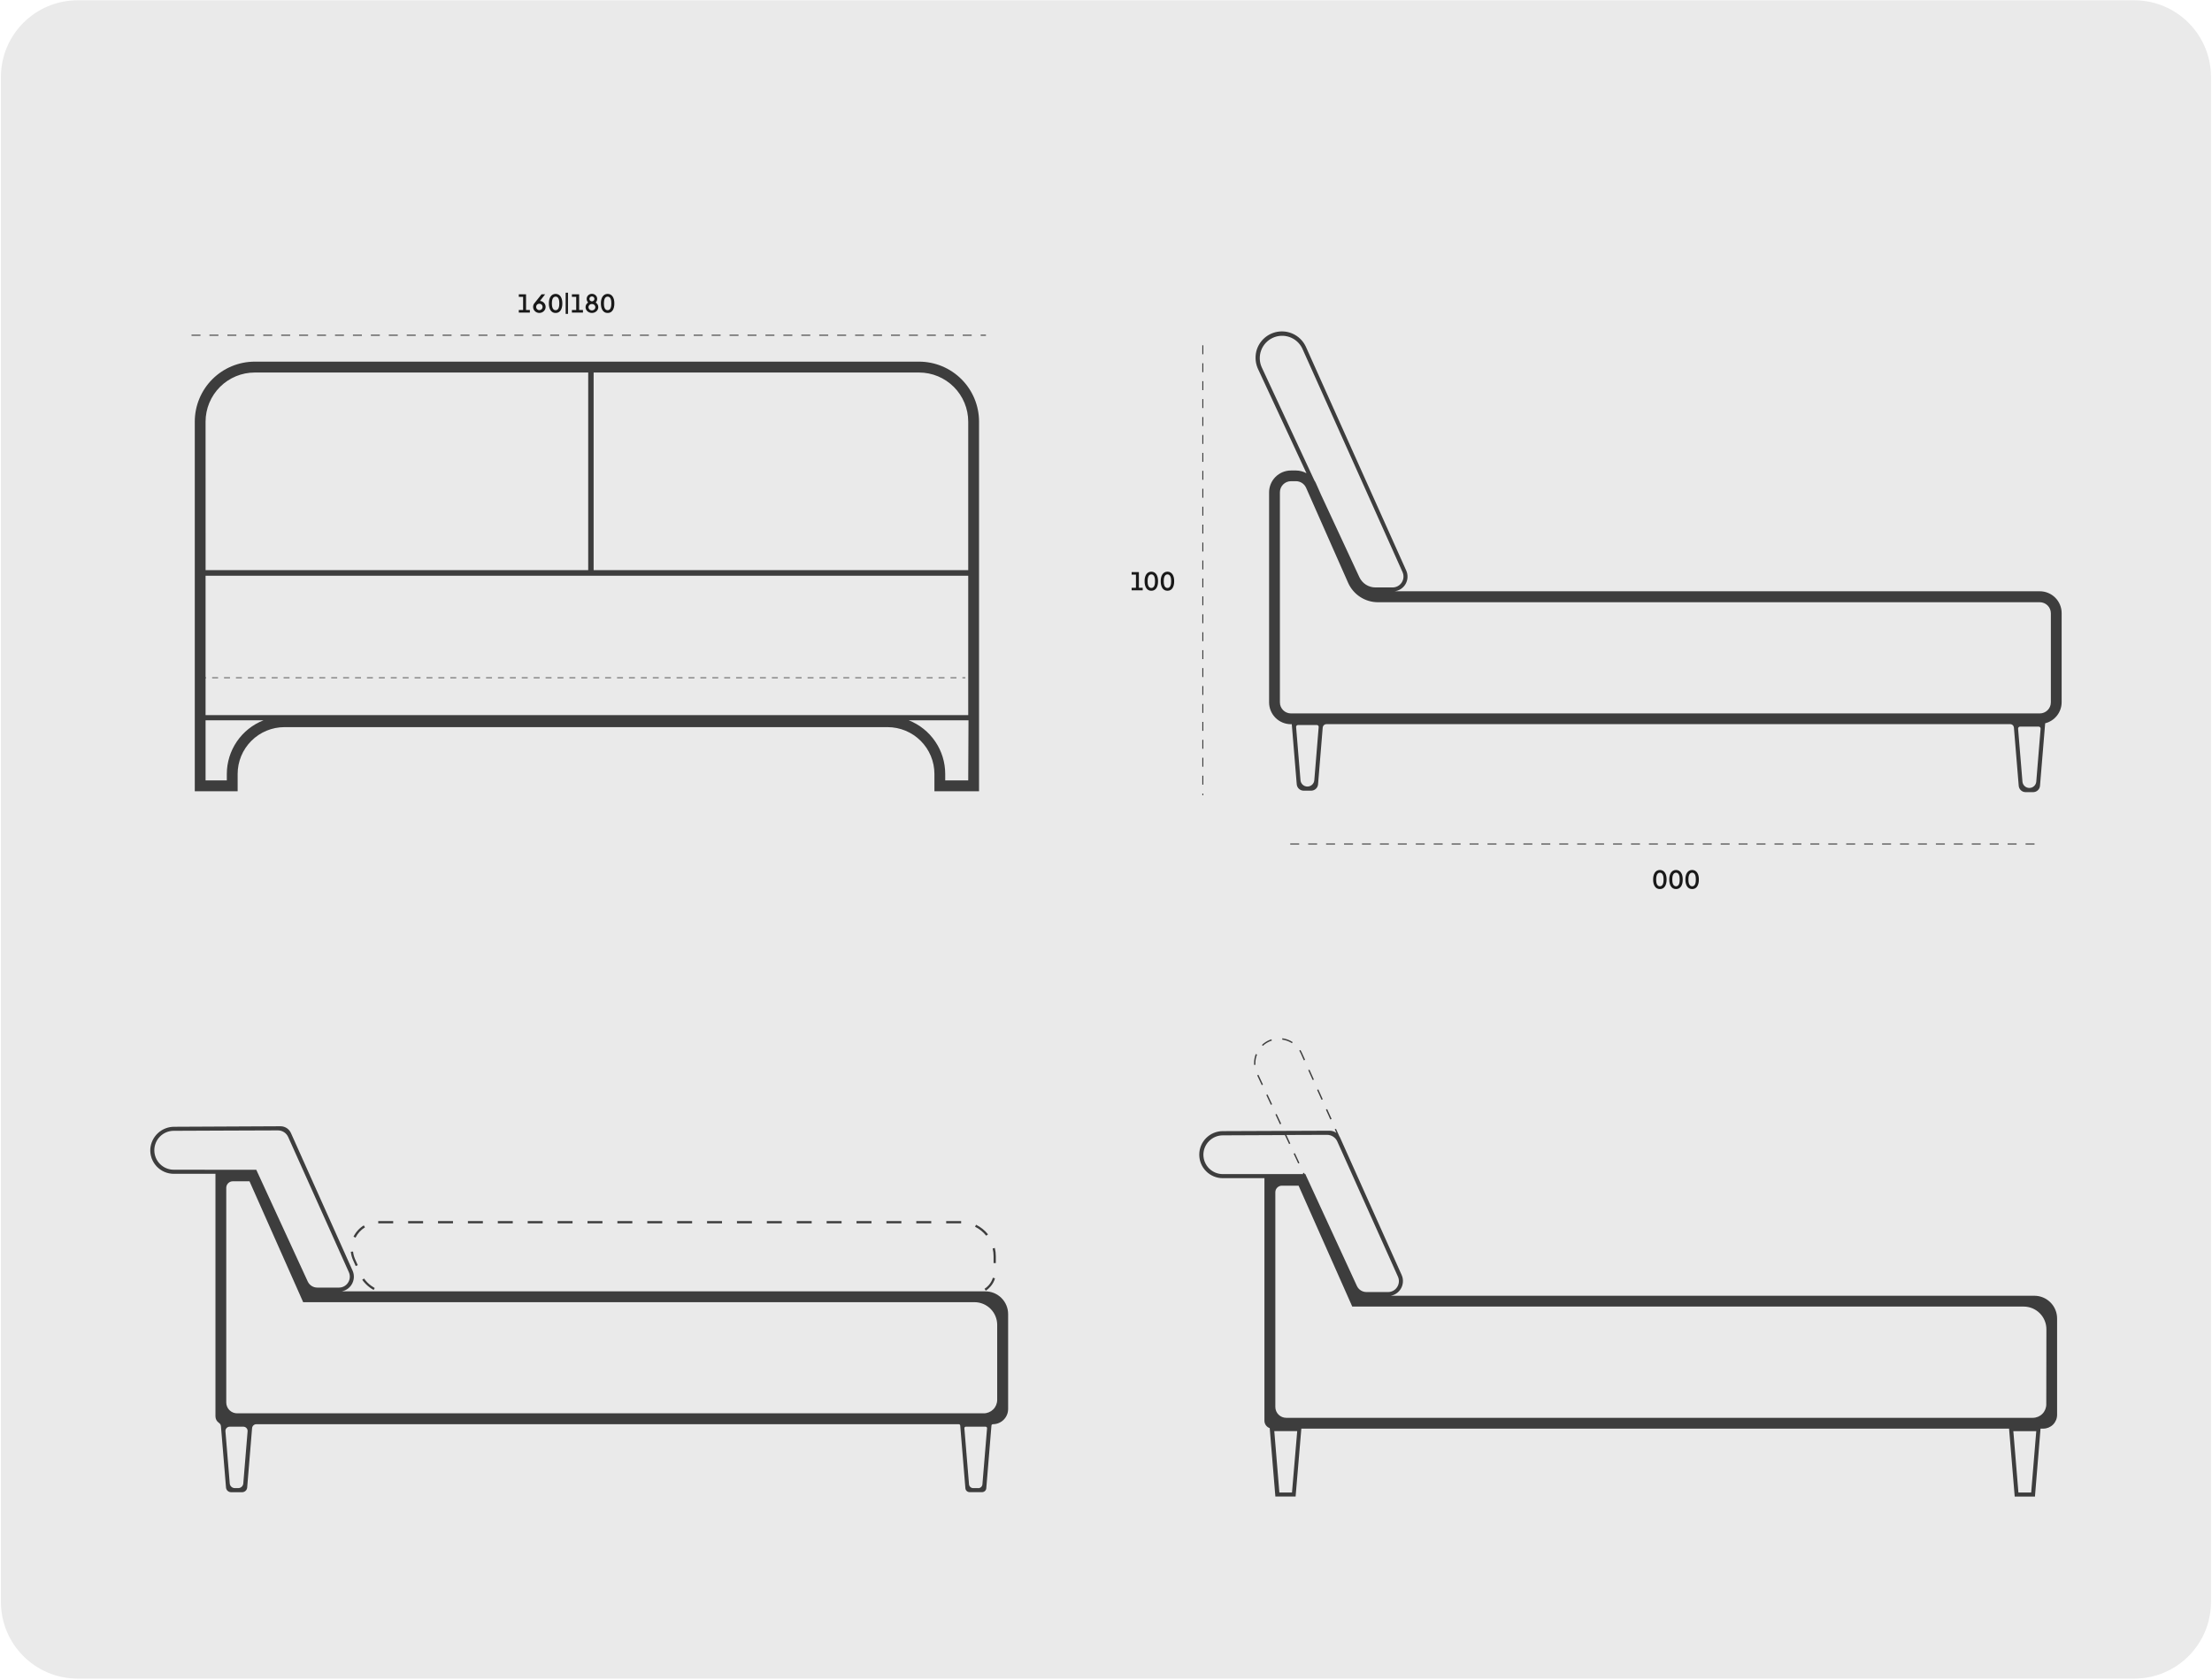 <svg width="740" height="562" viewBox="0 0 740 562" fill="none" xmlns="http://www.w3.org/2000/svg">
<path d="M713.99 0.1H25.98C11.803 0.1 0.31 11.593 0.31 25.77V535.97C0.31 550.147 11.803 561.64 25.98 561.64H713.99C728.167 561.64 739.66 550.147 739.66 535.97V25.77C739.66 11.593 728.167 0.1 713.99 0.1Z" fill="#EAEAEA"/>
<path d="M431.63 282.39H505.55H682.71" stroke="black" stroke-width="0.25" stroke-miterlimit="10" stroke-dasharray="3 3"/>
<path d="M555.299 297.465C556.847 297.492 557.567 296.016 557.54 294.27C557.567 292.524 556.847 291.102 555.299 291.075C553.751 291.102 553.013 292.524 553.04 294.27C553.013 296.016 553.751 297.492 555.299 297.465ZM555.299 296.538C554.237 296.538 554.048 295.242 554.048 294.27C554.048 293.307 554.237 291.993 555.299 291.993C556.361 291.993 556.532 293.307 556.532 294.27C556.532 295.242 556.361 296.538 555.299 296.538ZM560.695 297.465C562.243 297.492 562.963 296.016 562.936 294.27C562.963 292.524 562.243 291.102 560.695 291.075C559.147 291.102 558.409 292.524 558.436 294.27C558.409 296.016 559.147 297.492 560.695 297.465ZM560.695 296.538C559.633 296.538 559.444 295.242 559.444 294.27C559.444 293.307 559.633 291.993 560.695 291.993C561.757 291.993 561.928 293.307 561.928 294.27C561.928 295.242 561.757 296.538 560.695 296.538ZM566.092 297.465C567.64 297.492 568.36 296.016 568.333 294.27C568.36 292.524 567.64 291.102 566.092 291.075C564.544 291.102 563.806 292.524 563.833 294.27C563.806 296.016 564.544 297.492 566.092 297.465ZM566.092 296.538C565.03 296.538 564.841 295.242 564.841 294.27C564.841 293.307 565.03 291.993 566.092 291.993C567.154 291.993 567.325 293.307 567.325 294.27C567.325 295.242 567.154 296.538 566.092 296.538Z" fill="#191919"/>
<path d="M402.36 115.53V159.84V266.04" stroke="black" stroke-width="0.25" stroke-miterlimit="10" stroke-dasharray="3 3"/>
<path d="M378.58 197.52H382.279V196.656H381.001V191.409H378.58V192.264H380.02V196.656H378.58V197.52ZM385.168 197.655C386.716 197.682 387.436 196.206 387.409 194.46C387.436 192.714 386.716 191.292 385.168 191.265C383.62 191.292 382.882 192.714 382.909 194.46C382.882 196.206 383.62 197.682 385.168 197.655ZM385.168 196.728C384.106 196.728 383.917 195.432 383.917 194.46C383.917 193.497 384.106 192.183 385.168 192.183C386.23 192.183 386.401 193.497 386.401 194.46C386.401 195.432 386.23 196.728 385.168 196.728ZM390.564 197.655C392.112 197.682 392.832 196.206 392.805 194.46C392.832 192.714 392.112 191.292 390.564 191.265C389.016 191.292 388.278 192.714 388.305 194.46C388.278 196.206 389.016 197.682 390.564 197.655ZM390.564 196.728C389.502 196.728 389.313 195.432 389.313 194.46C389.313 193.497 389.502 192.183 390.564 192.183C391.626 192.183 391.797 193.497 391.797 194.46C391.797 195.432 391.626 196.728 390.564 196.728Z" fill="#191919"/>
<path d="M682.39 197.83H466.55C467.263 197.742 467.949 197.5 468.558 197.12C469.168 196.74 469.687 196.231 470.08 195.63C470.531 194.929 470.799 194.126 470.86 193.295C470.921 192.463 470.773 191.63 470.43 190.87L436.86 116C436.091 114.339 434.823 112.958 433.234 112.049C431.645 111.14 429.813 110.747 427.991 110.925C426.169 111.103 424.447 111.843 423.064 113.042C421.68 114.242 420.704 115.841 420.27 117.62C419.793 119.67 420.041 121.822 420.97 123.71L437.07 158.34C435.993 157.743 434.782 157.426 433.55 157.42H431.88C429.939 157.42 428.077 158.191 426.704 159.564C425.332 160.937 424.56 162.799 424.56 164.74V235C424.56 235.961 424.75 236.912 425.118 237.8C425.486 238.687 426.025 239.494 426.705 240.173C427.385 240.852 428.192 241.39 429.08 241.757C429.968 242.123 430.92 242.311 431.88 242.31H432.15L433.81 262.42C433.86 263.001 434.127 263.542 434.556 263.936C434.986 264.331 435.547 264.55 436.13 264.55H438.63C439.212 264.547 439.771 264.327 440.198 263.933C440.626 263.539 440.891 262.999 440.94 262.42L442.5 243.42C442.528 243.111 442.669 242.824 442.896 242.613C443.123 242.403 443.421 242.284 443.73 242.28H672.5C672.811 242.282 673.11 242.4 673.337 242.611C673.565 242.822 673.705 243.111 673.73 243.42L675.34 262.91C675.386 263.491 675.649 264.033 676.078 264.428C676.506 264.823 677.068 265.042 677.65 265.04H680.15C680.733 265.042 681.295 264.823 681.723 264.428C682.152 264.033 682.415 263.491 682.46 262.91L684.19 242C685.754 241.607 687.142 240.706 688.139 239.44C689.136 238.173 689.685 236.612 689.7 235V205.15C689.702 204.189 689.514 203.238 689.147 202.35C688.78 201.462 688.242 200.655 687.563 199.975C686.884 199.295 686.078 198.756 685.19 198.388C684.303 198.02 683.351 197.83 682.39 197.83ZM422.07 122.83C421.286 121.04 421.233 119.013 421.923 117.184C422.614 115.356 423.993 113.87 425.765 113.045C427.538 112.22 429.562 112.122 431.406 112.772C433.25 113.421 434.766 114.767 435.63 116.52L469.2 191.42C469.449 191.974 469.555 192.58 469.509 193.185C469.463 193.79 469.267 194.374 468.938 194.884C468.609 195.393 468.158 195.813 467.626 196.104C467.094 196.395 466.497 196.548 465.89 196.55H460.17C459.038 196.555 457.927 196.236 456.97 195.63C456.013 195.024 455.25 194.156 454.77 193.13L441.94 165.54L440.24 161.7C440.086 161.352 439.902 161.017 439.69 160.7L422.07 122.83ZM439.69 261C439.652 261.588 439.391 262.139 438.961 262.541C438.531 262.944 437.964 263.168 437.375 263.168C436.786 263.168 436.22 262.944 435.79 262.541C435.36 262.139 435.099 261.588 435.06 261L433.6 243.26C433.592 243.174 433.602 243.087 433.629 243.004C433.657 242.922 433.701 242.847 433.759 242.782C433.818 242.718 433.889 242.667 433.968 242.632C434.048 242.598 434.134 242.58 434.22 242.58H440.53C440.617 242.58 440.703 242.598 440.782 242.632C440.862 242.667 440.933 242.718 440.991 242.782C441.05 242.847 441.094 242.922 441.122 243.004C441.149 243.087 441.159 243.174 441.15 243.26L439.69 261ZM681.21 261.53C681.157 262.106 680.89 262.641 680.463 263.03C680.036 263.419 679.479 263.635 678.9 263.635C678.322 263.635 677.765 263.419 677.338 263.03C676.911 262.641 676.644 262.106 676.59 261.53L675.13 243.83C675.122 243.739 675.133 243.646 675.162 243.559C675.192 243.472 675.239 243.392 675.301 243.324C675.363 243.256 675.439 243.202 675.523 243.165C675.607 243.129 675.698 243.11 675.79 243.11H682C682.092 243.111 682.182 243.131 682.266 243.168C682.349 243.206 682.424 243.26 682.486 243.327C682.548 243.395 682.595 243.474 682.625 243.561C682.655 243.647 682.667 243.739 682.66 243.83L681.21 261.53ZM686.09 235C686.09 235.981 685.701 236.923 685.007 237.616C684.313 238.31 683.372 238.7 682.39 238.7H431.88C430.899 238.7 429.958 238.31 429.264 237.616C428.57 236.923 428.18 235.981 428.18 235V164.71C428.18 163.728 428.57 162.786 429.264 162.09C429.957 161.395 430.898 161.003 431.88 161H433.55C434.269 161.001 434.972 161.21 435.573 161.602C436.175 161.995 436.65 162.553 436.94 163.21L451 195C451.859 196.936 453.26 198.58 455.036 199.734C456.811 200.888 458.883 201.502 461 201.5H682.39C683.372 201.5 684.313 201.89 685.007 202.584C685.701 203.278 686.09 204.219 686.09 205.2V235Z" fill="#3D3D3D"/>
<path d="M680.57 433.54H465.25C465.921 433.422 466.56 433.165 467.127 432.786C467.693 432.408 468.174 431.915 468.54 431.34C468.992 430.642 469.263 429.842 469.327 429.012C469.392 428.183 469.249 427.35 468.91 426.59L448.25 380.49C448.18 380.35 448.1 380.21 448.02 380.08L446.94 377.68L446.53 377.86L447.07 379.06C446.422 378.581 445.637 378.322 444.83 378.32L409.07 378.46C406.983 378.46 404.981 379.289 403.505 380.765C402.029 382.241 401.2 384.243 401.2 386.33C401.2 388.417 402.029 390.419 403.505 391.895C404.981 393.371 406.983 394.2 409.07 394.2H423V475.35C423.001 475.896 423.172 476.428 423.489 476.873C423.807 477.317 424.254 477.652 424.77 477.83L426.66 500.72H433.43L435.35 478H672.11L674 500.74H680.77L682.64 478H683.55C684.778 478 685.956 477.512 686.824 476.644C687.692 475.776 688.18 474.598 688.18 473.37V441.17C688.183 440.169 687.988 439.177 687.607 438.252C687.225 437.326 686.665 436.485 685.958 435.776C685.251 435.067 684.412 434.505 683.487 434.121C682.562 433.738 681.571 433.54 680.57 433.54ZM679.51 499.38H675.24L673.54 478.84H681.21L679.51 499.38ZM402.58 386.38C402.58 384.657 403.263 383.004 404.48 381.784C405.696 380.564 407.347 379.875 409.07 379.87L429.84 379.78L431.25 382.78L431.66 382.59L430.34 379.75L443.93 379.7C444.656 379.696 445.367 379.903 445.978 380.295C446.588 380.687 447.072 381.248 447.37 381.91L467.67 427.16C467.917 427.716 468.021 428.324 467.974 428.929C467.927 429.535 467.73 430.12 467.4 430.63C467.079 431.137 466.637 431.555 466.113 431.847C465.589 432.139 465 432.295 464.4 432.3H457.13C456.457 432.3 455.797 432.108 455.23 431.744C454.663 431.381 454.211 430.862 453.93 430.25L436.93 393.37L436.81 393.09L436.7 392.84H436.47L436.26 392.39L435.85 392.58L435.97 392.84H409.1C408.244 392.841 407.397 392.674 406.606 392.348C405.815 392.021 405.096 391.542 404.49 390.937C403.885 390.332 403.404 389.614 403.077 388.824C402.749 388.033 402.58 387.186 402.58 386.33V386.38ZM432.22 499.38H428L426.3 478.83H433.97L432.22 499.38ZM684.56 469.87C684.56 471.066 684.085 472.213 683.239 473.059C682.393 473.905 681.246 474.38 680.05 474.38H430.3C429.82 474.382 429.345 474.288 428.902 474.105C428.458 473.922 428.056 473.653 427.716 473.314C427.377 472.975 427.108 472.572 426.925 472.129C426.742 471.685 426.649 471.21 426.65 470.73V398.9C426.65 398.319 426.881 397.762 427.292 397.352C427.702 396.941 428.259 396.71 428.84 396.71H434.43L451.43 435.01L452.38 437.16H677C679.016 437.16 680.949 437.961 682.374 439.386C683.799 440.811 684.6 442.745 684.6 444.76L684.56 469.87Z" fill="#3D3D3D"/>
<path d="M445.47 374.38L443.99 371.08L443.57 371.27L445.05 374.57L445.47 374.38Z" fill="#3D3D3D"/>
<path d="M420.987 359.605L420.579 359.795L422.101 363.068L422.509 362.879L420.987 359.605Z" fill="#3D3D3D"/>
<path d="M427.086 372.717L426.678 372.907L428.202 376.179L428.61 375.989L427.086 372.717Z" fill="#3D3D3D"/>
<path d="M424.035 366.187L423.627 366.377L425.154 369.659L425.562 369.469L424.035 366.187Z" fill="#3D3D3D"/>
<path d="M420.11 352.65C419.724 353.624 419.527 354.662 419.53 355.71C419.53 355.9 419.53 356.1 419.53 356.29H419.98C419.98 356.11 419.98 355.92 419.98 355.74C419.976 354.75 420.163 353.769 420.53 352.85L420.11 352.65Z" fill="#3D3D3D"/>
<path d="M429 347.39L428.94 347.84C430.105 347.995 431.222 348.405 432.21 349.04L432.45 348.67C431.411 347.989 430.232 347.552 429 347.39Z" fill="#3D3D3D"/>
<path d="M424.62 348C423.713 348.385 422.883 348.93 422.17 349.61L422.47 349.93C423.151 349.292 423.94 348.781 424.8 348.42C425.02 348.32 425.25 348.24 425.48 348.16L425.34 347.73C425.113 347.803 424.873 347.893 424.62 348Z" fill="#3D3D3D"/>
<path d="M433.186 385.826L432.778 386.016L434.3 389.289L434.708 389.099L433.186 385.826Z" fill="#3D3D3D"/>
<path d="M441.03 364.49L440.62 364.67L442.1 367.97L442.51 367.79L441.03 364.49Z" fill="#3D3D3D"/>
<path d="M436.6 354.59L435.51 352.17C435.372 351.871 435.215 351.58 435.04 351.3L434.66 351.53C434.823 351.795 434.97 352.069 435.1 352.35L436.18 354.77L436.6 354.59Z" fill="#3D3D3D"/>
<path d="M438.07 357.89L437.66 358.07L439.14 361.37L439.55 361.19L438.07 357.89Z" fill="#3D3D3D"/>
<path d="M329.61 432.07H114.29C114.96 431.951 115.598 431.695 116.164 431.318C116.73 430.942 117.212 430.452 117.58 429.88C118.034 429.18 118.305 428.378 118.37 427.547C118.435 426.716 118.29 425.881 117.95 425.12L97.29 379C97.012 378.439 96.608 377.95 96.11 377.57C95.462 377.091 94.677 376.831 93.87 376.83L58.38 377C56.349 376.971 54.383 377.715 52.881 379.082C51.379 380.449 50.452 382.336 50.29 384.36C50.219 385.434 50.369 386.512 50.731 387.526C51.094 388.539 51.661 389.468 52.397 390.254C53.133 391.039 54.022 391.665 55.01 392.093C55.998 392.521 57.064 392.741 58.14 392.74H72.08V473.89C72.079 474.316 72.182 474.736 72.381 475.112C72.579 475.489 72.868 475.811 73.22 476.05C73.412 476.17 73.574 476.333 73.693 476.525C73.813 476.718 73.887 476.935 73.91 477.16L75.61 497.71C75.645 498.135 75.838 498.53 76.151 498.819C76.464 499.108 76.874 499.269 77.3 499.27H81C81.426 499.269 81.836 499.108 82.149 498.819C82.462 498.53 82.655 498.135 82.69 497.71L84.33 477.84C84.36 477.483 84.522 477.149 84.785 476.905C85.047 476.661 85.392 476.524 85.75 476.52H320.75C320.871 476.52 320.987 476.565 321.076 476.646C321.165 476.728 321.22 476.84 321.23 476.96L322.96 497.96C322.99 498.313 323.152 498.641 323.413 498.88C323.675 499.119 324.016 499.251 324.37 499.25H328.54C328.894 499.251 329.236 499.119 329.497 498.88C329.758 498.641 329.92 498.313 329.95 497.96L331.68 476.96C331.69 476.84 331.745 476.728 331.834 476.646C331.923 476.565 332.04 476.52 332.16 476.52C333.513 476.52 334.81 475.983 335.766 475.026C336.723 474.07 337.26 472.773 337.26 471.42V439.68C337.26 438.677 337.062 437.685 336.677 436.759C336.292 435.833 335.728 434.992 335.017 434.285C334.306 433.578 333.463 433.018 332.535 432.638C331.607 432.258 330.613 432.065 329.61 432.07ZM58.14 391.37C57.285 391.371 56.438 391.204 55.647 390.877C54.857 390.551 54.139 390.071 53.534 389.466C52.929 388.862 52.45 388.143 52.123 387.353C51.796 386.562 51.629 385.715 51.63 384.86C51.627 383.138 52.308 381.485 53.523 380.264C54.738 379.044 56.388 378.355 58.11 378.35L78.88 378.26H79.38L92.97 378.21C93.697 378.207 94.409 378.415 95.02 378.809C95.631 379.203 96.114 379.766 96.41 380.43L116.71 425.67C116.959 426.225 117.065 426.833 117.018 427.44C116.971 428.046 116.772 428.631 116.44 429.14C116.119 429.647 115.677 430.065 115.153 430.357C114.629 430.649 114.04 430.804 113.44 430.81H106.17C105.502 430.815 104.846 430.629 104.28 430.275C103.713 429.921 103.259 429.413 102.97 428.81L85.74 391.4L58.14 391.37ZM79.7 497.9H78.55C78.126 497.899 77.717 497.74 77.404 497.453C77.092 497.166 76.898 496.773 76.86 496.35L75.42 478.9C75.404 478.703 75.428 478.505 75.492 478.318C75.555 478.131 75.657 477.96 75.791 477.814C75.924 477.669 76.086 477.552 76.267 477.472C76.448 477.392 76.643 477.351 76.84 477.35H81.41C81.608 477.351 81.803 477.392 81.984 477.472C82.164 477.552 82.326 477.669 82.46 477.814C82.593 477.96 82.695 478.131 82.759 478.318C82.822 478.505 82.847 478.703 82.83 478.9L81.39 496.35C81.353 496.773 81.159 497.166 80.846 497.453C80.533 497.74 80.124 497.899 79.7 497.9ZM327.26 497.9H325.57C325.216 497.899 324.876 497.764 324.616 497.523C324.357 497.283 324.198 496.953 324.17 496.6L322.62 477.86C322.616 477.795 322.625 477.729 322.648 477.667C322.67 477.605 322.705 477.549 322.75 477.501C322.795 477.453 322.849 477.415 322.909 477.389C322.97 477.363 323.035 477.35 323.1 477.35H329.73C329.796 477.35 329.861 477.363 329.921 477.389C329.981 477.415 330.036 477.453 330.081 477.501C330.126 477.549 330.16 477.605 330.183 477.667C330.205 477.729 330.214 477.795 330.21 477.86L328.66 496.6C328.637 496.957 328.48 497.291 328.22 497.536C327.96 497.781 327.617 497.918 327.26 497.92V497.9ZM333.6 468.37C333.6 469.566 333.125 470.713 332.279 471.559C331.433 472.405 330.286 472.88 329.09 472.88H79.34C78.861 472.881 78.385 472.788 77.942 472.605C77.498 472.422 77.096 472.153 76.756 471.814C76.417 471.475 76.148 471.072 75.965 470.628C75.782 470.185 75.689 469.71 75.69 469.23V397.43C75.69 396.849 75.921 396.292 76.332 395.882C76.742 395.471 77.299 395.24 77.88 395.24H83.47L100.47 433.54L101.42 435.69H326C328.016 435.69 329.949 436.491 331.374 437.916C332.799 439.341 333.6 441.274 333.6 443.29V468.37Z" fill="#3D3D3D"/>
<path d="M79.5 264.74V258.94C79.505 254.791 81.156 250.813 84.09 247.88C87.024 244.946 91.001 243.295 95.15 243.29H296.94C301.091 243.293 305.071 244.942 308.007 247.876C310.943 250.81 312.595 254.789 312.6 258.94V264.74H327.53V141.08C327.53 135.758 325.417 130.654 321.656 126.888C317.895 123.123 312.792 121.005 307.47 121H85.22C79.901 121.005 74.802 123.12 71.041 126.881C67.281 130.642 65.165 135.741 65.16 141.06V264.74H79.5ZM323.91 261.12H316.21V258.94C316.211 255.07 315.047 251.289 312.869 248.089C310.691 244.889 307.601 242.419 304 241H324L323.91 261.12ZM198.59 124.64H307.47C311.829 124.643 316.01 126.376 319.092 129.458C322.175 132.541 323.908 136.721 323.91 141.08V190.77H198.59V124.64ZM68.77 141.08C68.775 136.72 70.511 132.54 73.595 129.457C76.679 126.375 80.86 124.643 85.22 124.64H196.78V190.77H68.78L68.77 141.08ZM68.77 226.88H68.97V226.63H68.77V192.63H323.91V239.26H68.77V226.88ZM68.77 241.01H88.14C84.532 242.422 81.433 244.887 79.247 248.085C77.06 251.283 75.887 255.066 75.88 258.94V261.12H68.77V241.01Z" fill="#3D3D3D"/>
<path d="M322.96 226.63H321.96V226.88H322.96V226.63Z" fill="#3D3D3D"/>
<path d="M204.43 226.63H202.44V226.88H204.43V226.63Z" fill="#3D3D3D"/>
<path d="M240.29 226.63H238.3V226.88H240.29V226.63Z" fill="#3D3D3D"/>
<path d="M248.25 226.63H246.26V226.88H248.25V226.63Z" fill="#3D3D3D"/>
<path d="M236.3 226.63H234.31V226.88H236.3V226.63Z" fill="#3D3D3D"/>
<path d="M264.19 226.63H262.2V226.88H264.19V226.63Z" fill="#3D3D3D"/>
<path d="M252.24 226.63H250.25V226.88H252.24V226.63Z" fill="#3D3D3D"/>
<path d="M256.22 226.63H254.23V226.88H256.22V226.63Z" fill="#3D3D3D"/>
<path d="M216.38 226.63H214.39V226.88H216.38V226.63Z" fill="#3D3D3D"/>
<path d="M232.32 226.63H230.33V226.88H232.32V226.63Z" fill="#3D3D3D"/>
<path d="M208.41 226.63H206.42V226.88H208.41V226.63Z" fill="#3D3D3D"/>
<path d="M212.4 226.63H210.41V226.88H212.4V226.63Z" fill="#3D3D3D"/>
<path d="M228.33 226.63H226.34V226.88H228.33V226.63Z" fill="#3D3D3D"/>
<path d="M220.37 226.63H218.38V226.88H220.37V226.63Z" fill="#3D3D3D"/>
<path d="M224.35 226.63H222.36V226.88H224.35V226.63Z" fill="#3D3D3D"/>
<path d="M244.27 226.63H242.28V226.88H244.27V226.63Z" fill="#3D3D3D"/>
<path d="M268.18 226.63H266.19V226.88H268.18V226.63Z" fill="#3D3D3D"/>
<path d="M304.03 226.63H302.04V226.88H304.03V226.63Z" fill="#3D3D3D"/>
<path d="M300.05 226.63H298.06V226.88H300.05V226.63Z" fill="#3D3D3D"/>
<path d="M315.98 226.63H313.99V226.88H315.98V226.63Z" fill="#3D3D3D"/>
<path d="M312 226.63H310.01V226.88H312V226.63Z" fill="#3D3D3D"/>
<path d="M319.97 226.63H317.98V226.88H319.97V226.63Z" fill="#3D3D3D"/>
<path d="M296.06 226.63H294.07V226.88H296.06V226.63Z" fill="#3D3D3D"/>
<path d="M308.02 226.63H306.03V226.88H308.02V226.63Z" fill="#3D3D3D"/>
<path d="M276.14 226.63H274.15V226.88H276.14V226.63Z" fill="#3D3D3D"/>
<path d="M272.16 226.63H270.17V226.88H272.16V226.63Z" fill="#3D3D3D"/>
<path d="M280.13 226.63H278.14V226.88H280.13V226.63Z" fill="#3D3D3D"/>
<path d="M288.1 226.63H286.11V226.88H288.1V226.63Z" fill="#3D3D3D"/>
<path d="M292.08 226.63H290.09V226.88H292.08V226.63Z" fill="#3D3D3D"/>
<path d="M284.11 226.63H282.12V226.88H284.11V226.63Z" fill="#3D3D3D"/>
<path d="M260.21 226.63H258.22V226.88H260.21V226.63Z" fill="#3D3D3D"/>
<path d="M108.81 226.63H106.82V226.88H108.81V226.63Z" fill="#3D3D3D"/>
<path d="M112.8 226.63H110.81V226.88H112.8V226.63Z" fill="#3D3D3D"/>
<path d="M104.83 226.63H102.84V226.88H104.83V226.63Z" fill="#3D3D3D"/>
<path d="M100.85 226.63H98.86V226.88H100.85V226.63Z" fill="#3D3D3D"/>
<path d="M116.78 226.63H114.79V226.88H116.78V226.63Z" fill="#3D3D3D"/>
<path d="M128.73 226.63H126.74V226.88H128.73V226.63Z" fill="#3D3D3D"/>
<path d="M120.77 226.63H118.78V226.88H120.77V226.63Z" fill="#3D3D3D"/>
<path d="M124.75 226.63H122.76V226.88H124.75V226.63Z" fill="#3D3D3D"/>
<path d="M76.94 226.63H74.95V226.88H76.94V226.63Z" fill="#3D3D3D"/>
<path d="M80.92 226.63H78.93V226.88H80.92V226.63Z" fill="#3D3D3D"/>
<path d="M96.86 226.63H94.87V226.88H96.86V226.63Z" fill="#3D3D3D"/>
<path d="M72.96 226.63H70.97V226.88H72.96V226.63Z" fill="#3D3D3D"/>
<path d="M132.72 226.63H130.73V226.88H132.72V226.63Z" fill="#3D3D3D"/>
<path d="M92.88 226.63H90.89V226.88H92.88V226.63Z" fill="#3D3D3D"/>
<path d="M200.45 226.63H198.46V226.88H200.45V226.63Z" fill="#3D3D3D"/>
<path d="M88.89 226.63H86.9V226.88H88.89V226.63Z" fill="#3D3D3D"/>
<path d="M84.91 226.63H82.92V226.88H84.91V226.63Z" fill="#3D3D3D"/>
<path d="M176.54 226.63H174.55V226.88H176.54V226.63Z" fill="#3D3D3D"/>
<path d="M180.53 226.63H178.54V226.88H180.53V226.63Z" fill="#3D3D3D"/>
<path d="M172.56 226.63H170.57V226.88H172.56V226.63Z" fill="#3D3D3D"/>
<path d="M168.57 226.63H166.58V226.88H168.57V226.63Z" fill="#3D3D3D"/>
<path d="M184.51 226.63H182.52V226.88H184.51V226.63Z" fill="#3D3D3D"/>
<path d="M196.46 226.63H194.47V226.88H196.46V226.63Z" fill="#3D3D3D"/>
<path d="M192.48 226.63H190.49V226.88H192.48V226.63Z" fill="#3D3D3D"/>
<path d="M136.7 226.63H134.71V226.88H136.7V226.63Z" fill="#3D3D3D"/>
<path d="M188.49 226.63H186.5V226.88H188.49V226.63Z" fill="#3D3D3D"/>
<path d="M148.65 226.63H146.66V226.88H148.65V226.63Z" fill="#3D3D3D"/>
<path d="M144.67 226.63H142.68V226.88H144.67V226.63Z" fill="#3D3D3D"/>
<path d="M140.69 226.63H138.7V226.88H140.69V226.63Z" fill="#3D3D3D"/>
<path d="M156.62 226.63H154.63V226.88H156.62V226.63Z" fill="#3D3D3D"/>
<path d="M152.64 226.63H150.65V226.88H152.64V226.63Z" fill="#3D3D3D"/>
<path d="M160.61 226.63H158.62V226.88H160.61V226.63Z" fill="#3D3D3D"/>
<path d="M164.59 226.63H162.6V226.88H164.59V226.63Z" fill="#3D3D3D"/>
<path d="M64.07 112.17H142.31H329.84" stroke="black" stroke-width="0.25" stroke-miterlimit="10" stroke-dasharray="3 3"/>
<path d="M173.56 104.58H177.259V103.716H175.981V98.469H173.56V99.324H175V103.716H173.56V104.58ZM180.438 104.706C181.599 104.706 182.535 103.806 182.535 102.69C182.535 101.637 181.707 100.773 180.645 100.674L182.373 98.469H181.167L178.917 101.295C178.557 101.664 178.341 102.15 178.341 102.69C178.341 103.806 179.277 104.706 180.438 104.706ZM180.438 103.761C179.817 103.761 179.358 103.284 179.358 102.69C179.358 102.087 179.817 101.61 180.438 101.61C181.059 101.61 181.518 102.087 181.518 102.69C181.518 103.284 181.059 103.761 180.438 103.761ZM185.878 104.715C187.426 104.742 188.146 103.266 188.119 101.52C188.146 99.774 187.426 98.352 185.878 98.325C184.33 98.352 183.592 99.774 183.619 101.52C183.592 103.266 184.33 104.742 185.878 104.715ZM185.878 103.788C184.816 103.788 184.627 102.492 184.627 101.52C184.627 100.557 184.816 99.243 185.878 99.243C186.94 99.243 187.111 100.557 187.111 101.52C187.111 102.492 186.94 103.788 185.878 103.788ZM189.232 105.03H190.015V97.929H189.232V105.03ZM191.323 104.58H195.022V103.716H193.744V98.469H191.323V99.324H192.763V103.716H191.323V104.58ZM198.021 104.706C199.209 104.706 200.154 103.833 200.154 102.762C200.154 102.123 199.812 101.556 199.281 101.205C199.596 100.899 199.785 100.476 199.785 100.008C199.785 99.072 199.002 98.307 198.021 98.307C197.04 98.307 196.257 99.072 196.257 100.008C196.257 100.476 196.446 100.899 196.761 101.205C196.23 101.556 195.888 102.123 195.888 102.762C195.888 103.833 196.833 104.706 198.021 104.706ZM198.021 100.827C197.544 100.827 197.184 100.467 197.184 100.008C197.184 99.54 197.544 99.18 198.021 99.18C198.498 99.18 198.858 99.54 198.858 100.008C198.858 100.467 198.498 100.827 198.021 100.827ZM198.021 103.851C197.364 103.851 196.878 103.374 196.878 102.771C196.878 102.177 197.364 101.709 198.021 101.709C198.678 101.709 199.164 102.177 199.164 102.771C199.164 103.374 198.678 103.851 198.021 103.851ZM203.281 104.715C204.829 104.742 205.549 103.266 205.522 101.52C205.549 99.774 204.829 98.352 203.281 98.325C201.733 98.352 200.995 99.774 201.022 101.52C200.995 103.266 201.733 104.742 203.281 104.715ZM203.281 103.788C202.219 103.788 202.03 102.492 202.03 101.52C202.03 100.557 202.219 99.243 203.281 99.243C204.343 99.243 204.514 100.557 204.514 101.52C204.514 102.492 204.343 103.788 203.281 103.788Z" fill="#191919"/>
<path d="M324.88 433.3H319.83V432.55H324.83L324.88 433.3ZM314.88 433.3H309.88V432.55H314.88V433.3ZM304.88 433.3H299.88V432.55H304.88V433.3ZM294.88 433.3H289.88V432.55H294.88V433.3ZM284.88 433.3H279.88V432.55H284.88V433.3ZM274.88 433.3H269.88V432.55H274.88V433.3ZM264.88 433.3H259.88V432.55H264.88V433.3ZM254.88 433.3H249.88V432.55H254.88V433.3ZM244.88 433.3H239.88V432.55H244.88V433.3ZM234.88 433.3H229.88V432.55H234.88V433.3ZM224.88 433.3H219.88V432.55H224.88V433.3ZM214.88 433.3H209.88V432.55H214.88V433.3ZM204.88 433.3H199.88V432.55H204.88V433.3ZM194.88 433.3H189.88V432.55H194.88V433.3ZM184.88 433.3H179.88V432.55H184.88V433.3ZM174.88 433.3H169.88V432.55H174.88V433.3ZM164.88 433.3H159.88V432.55H164.88V433.3ZM154.88 433.3H149.88V432.55H154.88V433.3ZM144.88 433.3H139.88V432.55H144.88V433.3ZM134.88 433.3H131.7C131.078 433.301 130.457 433.26 129.84 433.18L129.93 432.44C130.518 432.512 131.109 432.549 131.7 432.55H134.88V433.3ZM329.78 431.84L329.37 431.22C329.894 430.876 330.368 430.462 330.78 429.99C331.416 429.276 331.884 428.428 332.15 427.51L332.87 427.71C332.577 428.737 332.054 429.685 331.34 430.48C330.897 431.003 330.382 431.461 329.81 431.84H329.78ZM125 431.61C124.533 431.353 124.085 431.062 123.66 430.74C122.706 430.025 121.866 429.168 121.17 428.2L121.79 427.77C122.435 428.677 123.217 429.477 124.11 430.14C124.511 430.438 124.928 430.711 125.36 430.96L125 431.61ZM119 423.61L118.11 421.61C117.715 420.726 117.461 419.784 117.36 418.82L118.11 418.75C118.205 419.633 118.434 420.497 118.79 421.31L119.69 423.31L119 423.61ZM333.14 422.61H332.39V420.32C332.393 419.447 332.289 418.577 332.08 417.73L332.81 417.55C333.031 418.457 333.142 419.387 333.14 420.32V422.61ZM118.93 414.1L118.26 413.77C119.032 412.216 120.224 410.91 121.7 410L122.1 410.64C120.743 411.477 119.646 412.675 118.93 414.1ZM329.93 413.45C328.916 412.19 327.64 411.167 326.19 410.45L326.53 409.78C328.079 410.549 329.444 411.644 330.53 412.99L329.93 413.45ZM321.54 409.31H316.54V408.56H321.54V409.31ZM311.54 409.31H306.54V408.56H311.54V409.31ZM301.54 409.31H296.54V408.56H301.54V409.31ZM291.54 409.31H286.54V408.56H291.54V409.31ZM281.54 409.31H276.54V408.56H281.54V409.31ZM271.54 409.31H266.54V408.56H271.54V409.31ZM261.54 409.31H256.54V408.56H261.54V409.31ZM251.54 409.31H246.54V408.56H251.54V409.31ZM241.54 409.31H236.54V408.56H241.54V409.31ZM231.54 409.31H226.54V408.56H231.54V409.31ZM221.54 409.31H216.54V408.56H221.54V409.31ZM211.54 409.31H206.54V408.56H211.54V409.31ZM201.54 409.31H196.54V408.56H201.54V409.31ZM191.54 409.31H186.54V408.56H191.54V409.31ZM181.54 409.31H176.54V408.56H181.54V409.31ZM171.54 409.31H166.54V408.56H171.54V409.31ZM161.54 409.31H156.54V408.56H161.54V409.31ZM151.54 409.31H146.54V408.56H151.54V409.31ZM141.54 409.31H136.54V408.56H141.54V409.31ZM131.54 409.31H126.54V408.56H131.54V409.31Z" fill="#3D3D3D"/>
</svg>
